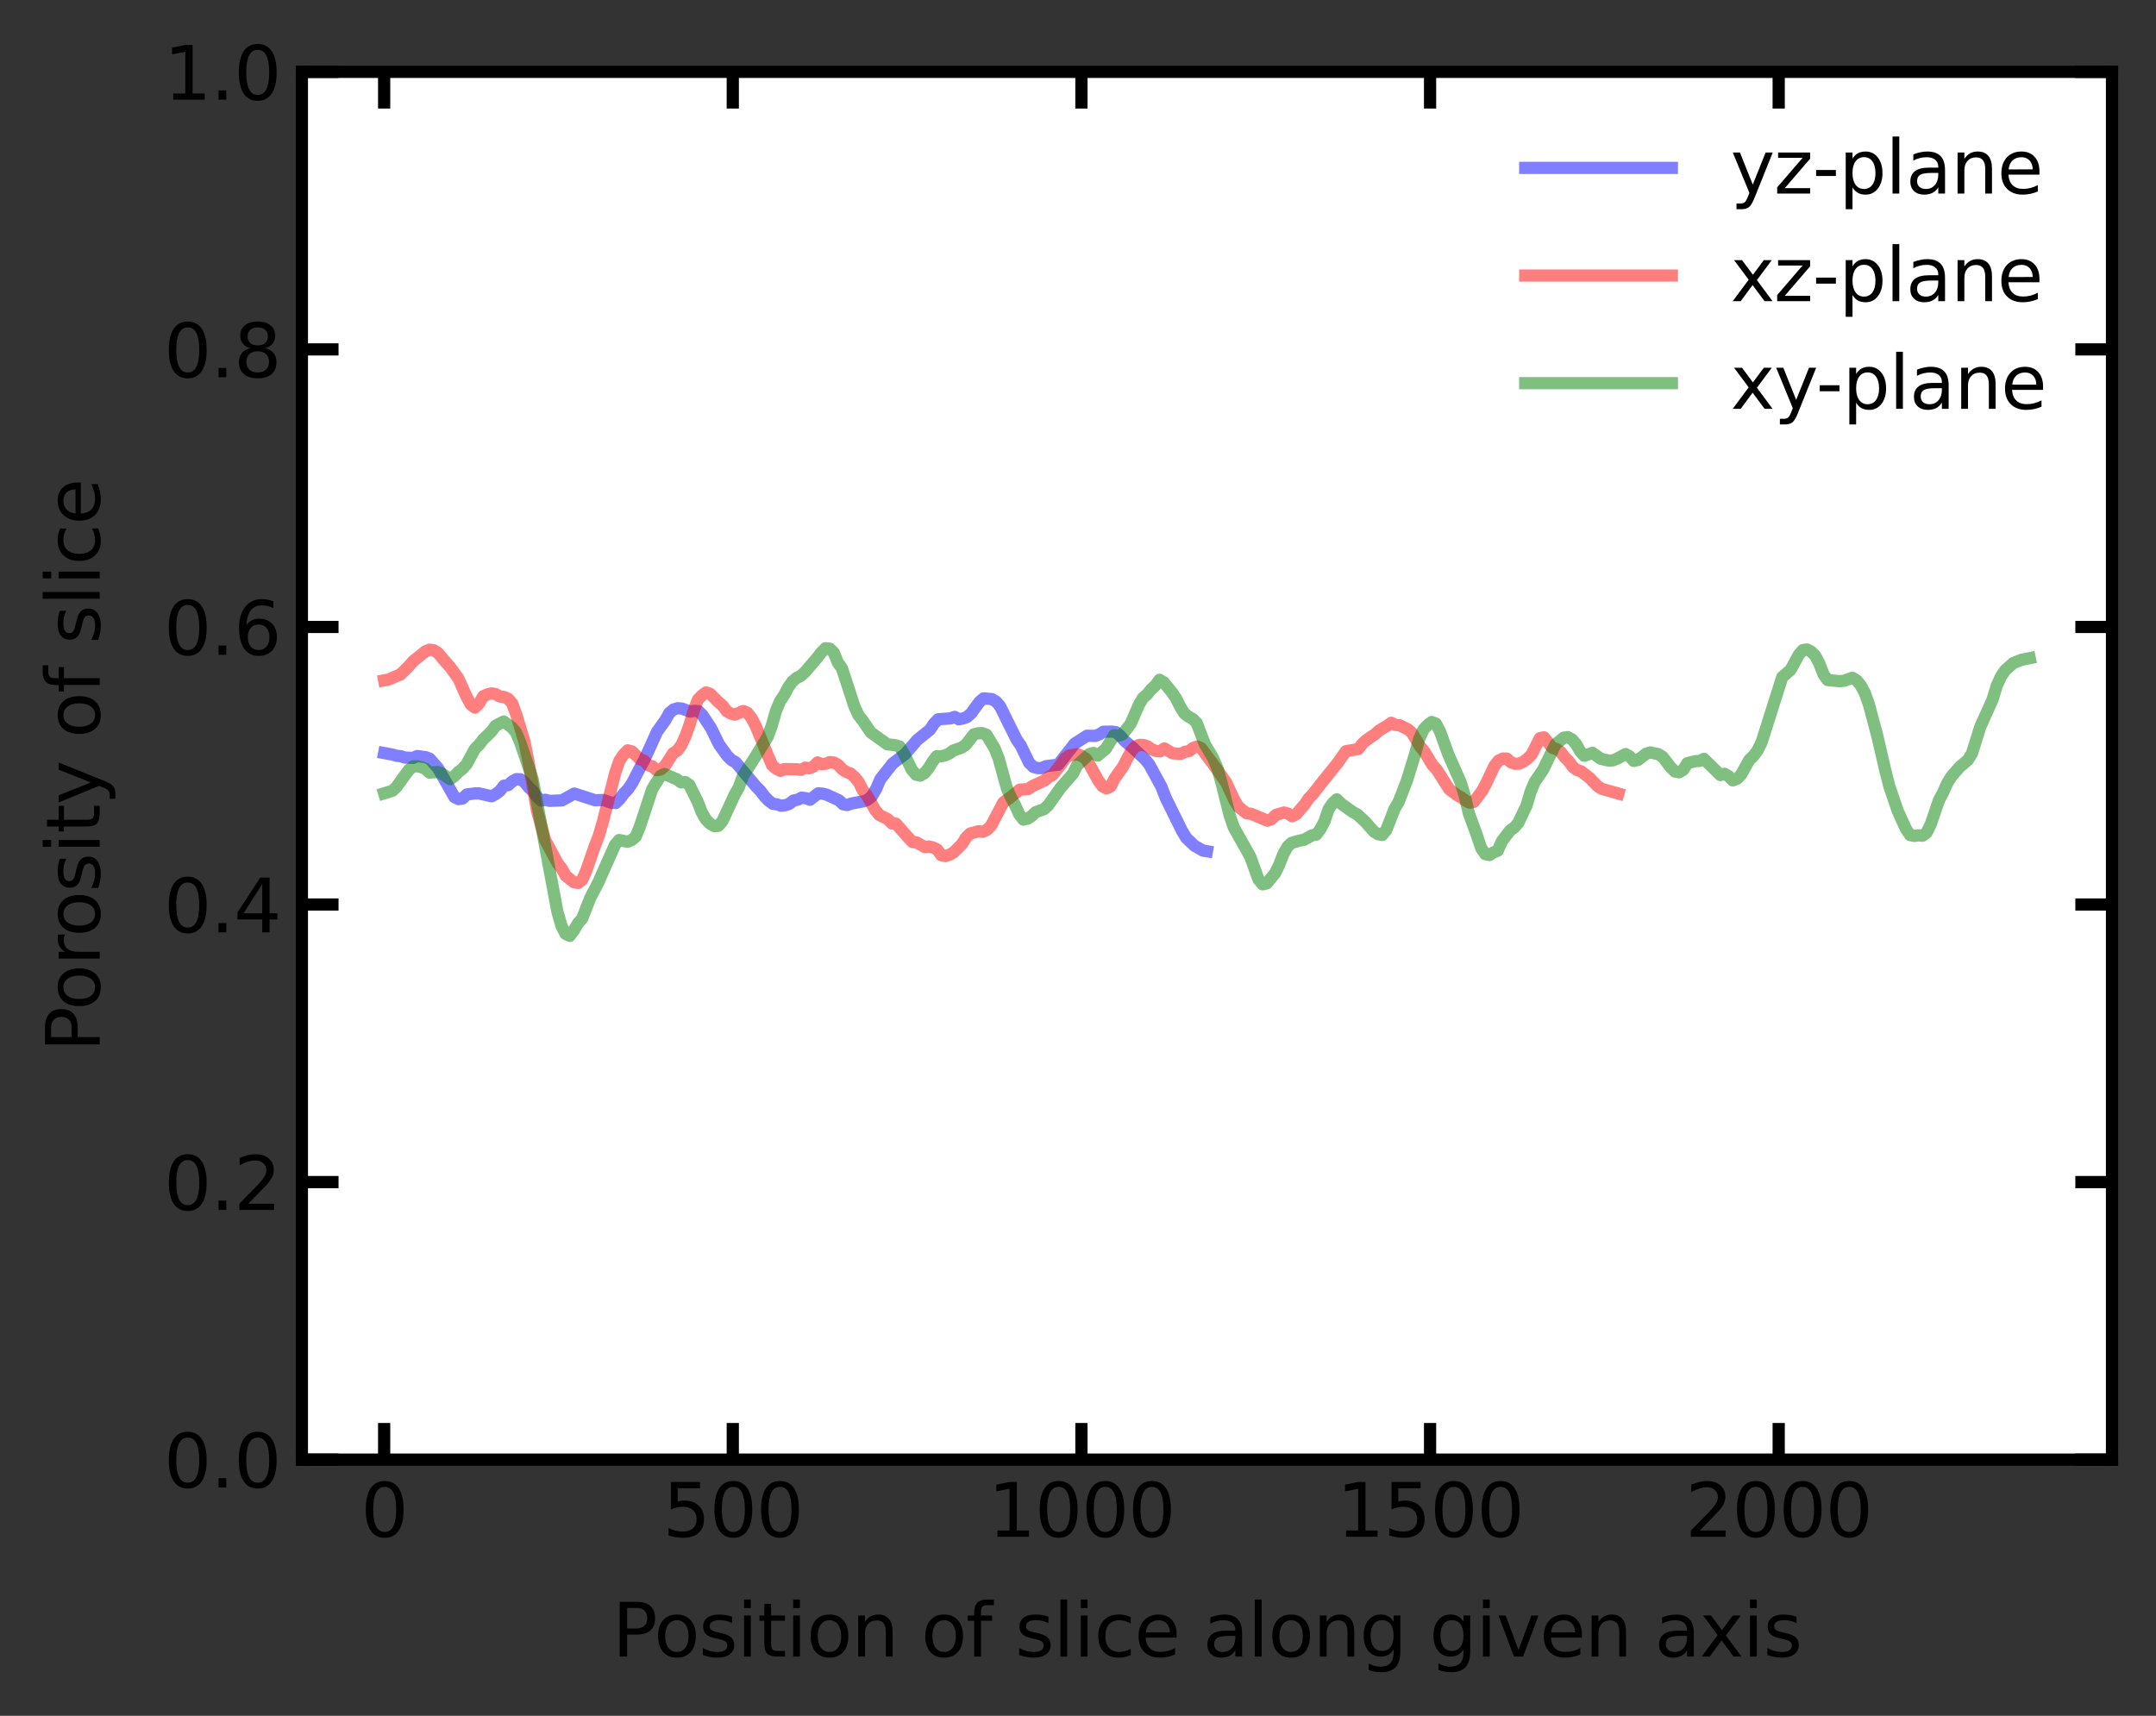 <?xml version="1.0" encoding="utf-8" standalone="no"?>
<!DOCTYPE svg PUBLIC "-//W3C//DTD SVG 1.1//EN"
  "http://www.w3.org/Graphics/SVG/1.1/DTD/svg11.dtd">
<svg xmlns:xlink="http://www.w3.org/1999/xlink" width="352.8pt" height="280.8pt" viewBox="0 0 352.8 280.8" xmlns="http://www.w3.org/2000/svg" version="1.1">
 <rect x="0" y="0" width="352.8" height="280.8" fill="#333333" stroke="none"/>
 <defs>
  <style type="text/css">*{stroke-linejoin: round; stroke-linecap: butt}</style>
 </defs>
 <g id="figure_1">
  <g id="patch_1">
   <path d="M 0 280.8 
L 352.8 280.8 
L 352.8 0 
L 0 0 
L 0 280.8 
z
" style="fill: none"/>
  </g>
  <g id="axes_1">
   <g id="patch_2">
    <path d="M 49.398 238.873 
L 345.6 238.873 
L 345.6 11.759 
L 49.398 11.759 
z
" style="fill: #ffffff"/>
   </g>
   <g id="matplotlib.axis_1">
    <g id="xtick_1">
     <g id="line2d_1">
      <defs>
       <path id="m4805cc77f3" d="M 0 0 
L 0 -6 
" style="stroke: #000000; stroke-width: 2"/>
      </defs>
      <g>
       <use xlink:href="#m4805cc77f3" x="62.861" y="238.873" style="fill: #ffffff; stroke: #000000; stroke-width: 2"/>
      </g>
     </g>
     <g id="line2d_2">
      <defs>
       <path id="m360cf440fc" d="M 0 0 
L 0 6 
" style="stroke: #000000; stroke-width: 2"/>
      </defs>
      <g>
       <use xlink:href="#m360cf440fc" x="62.861" y="11.759" style="fill: #ffffff; stroke: #000000; stroke-width: 2"/>
      </g>
     </g>
     <g id="text_1">
      <!-- 0 -->
      <g transform="translate(59.044 251.491)scale(0.12 -0.12)">
       <defs>
        <path id="DejaVuSans-30" d="M 2034 4250 
Q 1547 4250 1301 3770 
Q 1056 3291 1056 2328 
Q 1056 1369 1301 889 
Q 1547 409 2034 409 
Q 2525 409 2770 889 
Q 3016 1369 3016 2328 
Q 3016 3291 2770 3770 
Q 2525 4250 2034 4250 
z
M 2034 4750 
Q 2819 4750 3233 4129 
Q 3647 3509 3647 2328 
Q 3647 1150 3233 529 
Q 2819 -91 2034 -91 
Q 1250 -91 836 529 
Q 422 1150 422 2328 
Q 422 3509 836 4129 
Q 1250 4750 2034 4750 
z
" transform="scale(0.016)"/>
       </defs>
       <use xlink:href="#DejaVuSans-30"/>
      </g>
     </g>
    </g>
    <g id="xtick_2">
     <g id="line2d_3">
      <g>
       <use xlink:href="#m4805cc77f3" x="119.911" y="238.873" style="fill: #ffffff; stroke: #000000; stroke-width: 2"/>
      </g>
     </g>
     <g id="line2d_4">
      <g>
       <use xlink:href="#m360cf440fc" x="119.911" y="11.759" style="fill: #ffffff; stroke: #000000; stroke-width: 2"/>
      </g>
     </g>
     <g id="text_2">
      <!-- 500 -->
      <g transform="translate(108.459 251.491)scale(0.12 -0.12)">
       <defs>
        <path id="DejaVuSans-35" d="M 691 4666 
L 3169 4666 
L 3169 4134 
L 1269 4134 
L 1269 2991 
Q 1406 3038 1543 3061 
Q 1681 3084 1819 3084 
Q 2600 3084 3056 2656 
Q 3513 2228 3513 1497 
Q 3513 744 3044 326 
Q 2575 -91 1722 -91 
Q 1428 -91 1123 -41 
Q 819 9 494 109 
L 494 744 
Q 775 591 1075 516 
Q 1375 441 1709 441 
Q 2250 441 2565 725 
Q 2881 1009 2881 1497 
Q 2881 1984 2565 2268 
Q 2250 2553 1709 2553 
Q 1456 2553 1204 2497 
Q 953 2441 691 2322 
L 691 4666 
z
" transform="scale(0.016)"/>
       </defs>
       <use xlink:href="#DejaVuSans-35"/>
       <use xlink:href="#DejaVuSans-30" x="63.623"/>
       <use xlink:href="#DejaVuSans-30" x="127.246"/>
      </g>
     </g>
    </g>
    <g id="xtick_3">
     <g id="line2d_5">
      <g>
       <use xlink:href="#m4805cc77f3" x="176.961" y="238.873" style="fill: #ffffff; stroke: #000000; stroke-width: 2"/>
      </g>
     </g>
     <g id="line2d_6">
      <g>
       <use xlink:href="#m360cf440fc" x="176.961" y="11.759" style="fill: #ffffff; stroke: #000000; stroke-width: 2"/>
      </g>
     </g>
     <g id="text_3">
      <!-- 1000 -->
      <g transform="translate(161.691 251.491)scale(0.12 -0.12)">
       <defs>
        <path id="DejaVuSans-31" d="M 794 531 
L 1825 531 
L 1825 4091 
L 703 3866 
L 703 4441 
L 1819 4666 
L 2450 4666 
L 2450 531 
L 3481 531 
L 3481 0 
L 794 0 
L 794 531 
z
" transform="scale(0.016)"/>
       </defs>
       <use xlink:href="#DejaVuSans-31"/>
       <use xlink:href="#DejaVuSans-30" x="63.623"/>
       <use xlink:href="#DejaVuSans-30" x="127.246"/>
       <use xlink:href="#DejaVuSans-30" x="190.869"/>
      </g>
     </g>
    </g>
    <g id="xtick_4">
     <g id="line2d_7">
      <g>
       <use xlink:href="#m4805cc77f3" x="234.011" y="238.873" style="fill: #ffffff; stroke: #000000; stroke-width: 2"/>
      </g>
     </g>
     <g id="line2d_8">
      <g>
       <use xlink:href="#m360cf440fc" x="234.011" y="11.759" style="fill: #ffffff; stroke: #000000; stroke-width: 2"/>
      </g>
     </g>
     <g id="text_4">
      <!-- 1500 -->
      <g transform="translate(218.741 251.491)scale(0.12 -0.12)">
       <use xlink:href="#DejaVuSans-31"/>
       <use xlink:href="#DejaVuSans-35" x="63.623"/>
       <use xlink:href="#DejaVuSans-30" x="127.246"/>
       <use xlink:href="#DejaVuSans-30" x="190.869"/>
      </g>
     </g>
    </g>
    <g id="xtick_5">
     <g id="line2d_9">
      <g>
       <use xlink:href="#m4805cc77f3" x="291.06" y="238.873" style="fill: #ffffff; stroke: #000000; stroke-width: 2"/>
      </g>
     </g>
     <g id="line2d_10">
      <g>
       <use xlink:href="#m360cf440fc" x="291.06" y="11.759" style="fill: #ffffff; stroke: #000000; stroke-width: 2"/>
      </g>
     </g>
     <g id="text_5">
      <!-- 2000 -->
      <g transform="translate(275.79 251.491)scale(0.12 -0.12)">
       <defs>
        <path id="DejaVuSans-32" d="M 1228 531 
L 3431 531 
L 3431 0 
L 469 0 
L 469 531 
Q 828 903 1448 1529 
Q 2069 2156 2228 2338 
Q 2531 2678 2651 2914 
Q 2772 3150 2772 3378 
Q 2772 3750 2511 3984 
Q 2250 4219 1831 4219 
Q 1534 4219 1204 4116 
Q 875 4013 500 3803 
L 500 4441 
Q 881 4594 1212 4672 
Q 1544 4750 1819 4750 
Q 2544 4750 2975 4387 
Q 3406 4025 3406 3419 
Q 3406 3131 3298 2873 
Q 3191 2616 2906 2266 
Q 2828 2175 2409 1742 
Q 1991 1309 1228 531 
z
" transform="scale(0.016)"/>
       </defs>
       <use xlink:href="#DejaVuSans-32"/>
       <use xlink:href="#DejaVuSans-30" x="63.623"/>
       <use xlink:href="#DejaVuSans-30" x="127.246"/>
       <use xlink:href="#DejaVuSans-30" x="190.869"/>
      </g>
     </g>
    </g>
    <g id="text_6">
     <!-- Position of slice along given axis -->
     <g transform="translate(100.205 271.104)scale(0.12 -0.12)">
      <defs>
       <path id="DejaVuSans-50" d="M 1259 4147 
L 1259 2394 
L 2053 2394 
Q 2494 2394 2734 2622 
Q 2975 2850 2975 3272 
Q 2975 3691 2734 3919 
Q 2494 4147 2053 4147 
L 1259 4147 
z
M 628 4666 
L 2053 4666 
Q 2838 4666 3239 4311 
Q 3641 3956 3641 3272 
Q 3641 2581 3239 2228 
Q 2838 1875 2053 1875 
L 1259 1875 
L 1259 0 
L 628 0 
L 628 4666 
z
" transform="scale(0.016)"/>
       <path id="DejaVuSans-6f" d="M 1959 3097 
Q 1497 3097 1228 2736 
Q 959 2375 959 1747 
Q 959 1119 1226 758 
Q 1494 397 1959 397 
Q 2419 397 2687 759 
Q 2956 1122 2956 1747 
Q 2956 2369 2687 2733 
Q 2419 3097 1959 3097 
z
M 1959 3584 
Q 2709 3584 3137 3096 
Q 3566 2609 3566 1747 
Q 3566 888 3137 398 
Q 2709 -91 1959 -91 
Q 1206 -91 779 398 
Q 353 888 353 1747 
Q 353 2609 779 3096 
Q 1206 3584 1959 3584 
z
" transform="scale(0.016)"/>
       <path id="DejaVuSans-73" d="M 2834 3397 
L 2834 2853 
Q 2591 2978 2328 3040 
Q 2066 3103 1784 3103 
Q 1356 3103 1142 2972 
Q 928 2841 928 2578 
Q 928 2378 1081 2264 
Q 1234 2150 1697 2047 
L 1894 2003 
Q 2506 1872 2764 1633 
Q 3022 1394 3022 966 
Q 3022 478 2636 193 
Q 2250 -91 1575 -91 
Q 1294 -91 989 -36 
Q 684 19 347 128 
L 347 722 
Q 666 556 975 473 
Q 1284 391 1588 391 
Q 1994 391 2212 530 
Q 2431 669 2431 922 
Q 2431 1156 2273 1281 
Q 2116 1406 1581 1522 
L 1381 1569 
Q 847 1681 609 1914 
Q 372 2147 372 2553 
Q 372 3047 722 3315 
Q 1072 3584 1716 3584 
Q 2034 3584 2315 3537 
Q 2597 3491 2834 3397 
z
" transform="scale(0.016)"/>
       <path id="DejaVuSans-69" d="M 603 3500 
L 1178 3500 
L 1178 0 
L 603 0 
L 603 3500 
z
M 603 4863 
L 1178 4863 
L 1178 4134 
L 603 4134 
L 603 4863 
z
" transform="scale(0.016)"/>
       <path id="DejaVuSans-74" d="M 1172 4494 
L 1172 3500 
L 2356 3500 
L 2356 3053 
L 1172 3053 
L 1172 1153 
Q 1172 725 1289 603 
Q 1406 481 1766 481 
L 2356 481 
L 2356 0 
L 1766 0 
Q 1100 0 847 248 
Q 594 497 594 1153 
L 594 3053 
L 172 3053 
L 172 3500 
L 594 3500 
L 594 4494 
L 1172 4494 
z
" transform="scale(0.016)"/>
       <path id="DejaVuSans-6e" d="M 3513 2113 
L 3513 0 
L 2938 0 
L 2938 2094 
Q 2938 2591 2744 2837 
Q 2550 3084 2163 3084 
Q 1697 3084 1428 2787 
Q 1159 2491 1159 1978 
L 1159 0 
L 581 0 
L 581 3500 
L 1159 3500 
L 1159 2956 
Q 1366 3272 1645 3428 
Q 1925 3584 2291 3584 
Q 2894 3584 3203 3211 
Q 3513 2838 3513 2113 
z
" transform="scale(0.016)"/>
       <path id="DejaVuSans-20" transform="scale(0.016)"/>
       <path id="DejaVuSans-66" d="M 2375 4863 
L 2375 4384 
L 1825 4384 
Q 1516 4384 1395 4259 
Q 1275 4134 1275 3809 
L 1275 3500 
L 2222 3500 
L 2222 3053 
L 1275 3053 
L 1275 0 
L 697 0 
L 697 3053 
L 147 3053 
L 147 3500 
L 697 3500 
L 697 3744 
Q 697 4328 969 4595 
Q 1241 4863 1831 4863 
L 2375 4863 
z
" transform="scale(0.016)"/>
       <path id="DejaVuSans-6c" d="M 603 4863 
L 1178 4863 
L 1178 0 
L 603 0 
L 603 4863 
z
" transform="scale(0.016)"/>
       <path id="DejaVuSans-63" d="M 3122 3366 
L 3122 2828 
Q 2878 2963 2633 3030 
Q 2388 3097 2138 3097 
Q 1578 3097 1268 2742 
Q 959 2388 959 1747 
Q 959 1106 1268 751 
Q 1578 397 2138 397 
Q 2388 397 2633 464 
Q 2878 531 3122 666 
L 3122 134 
Q 2881 22 2623 -34 
Q 2366 -91 2075 -91 
Q 1284 -91 818 406 
Q 353 903 353 1747 
Q 353 2603 823 3093 
Q 1294 3584 2113 3584 
Q 2378 3584 2631 3529 
Q 2884 3475 3122 3366 
z
" transform="scale(0.016)"/>
       <path id="DejaVuSans-65" d="M 3597 1894 
L 3597 1613 
L 953 1613 
Q 991 1019 1311 708 
Q 1631 397 2203 397 
Q 2534 397 2845 478 
Q 3156 559 3463 722 
L 3463 178 
Q 3153 47 2828 -22 
Q 2503 -91 2169 -91 
Q 1331 -91 842 396 
Q 353 884 353 1716 
Q 353 2575 817 3079 
Q 1281 3584 2069 3584 
Q 2775 3584 3186 3129 
Q 3597 2675 3597 1894 
z
M 3022 2063 
Q 3016 2534 2758 2815 
Q 2500 3097 2075 3097 
Q 1594 3097 1305 2825 
Q 1016 2553 972 2059 
L 3022 2063 
z
" transform="scale(0.016)"/>
       <path id="DejaVuSans-61" d="M 2194 1759 
Q 1497 1759 1228 1600 
Q 959 1441 959 1056 
Q 959 750 1161 570 
Q 1363 391 1709 391 
Q 2188 391 2477 730 
Q 2766 1069 2766 1631 
L 2766 1759 
L 2194 1759 
z
M 3341 1997 
L 3341 0 
L 2766 0 
L 2766 531 
Q 2569 213 2275 61 
Q 1981 -91 1556 -91 
Q 1019 -91 701 211 
Q 384 513 384 1019 
Q 384 1609 779 1909 
Q 1175 2209 1959 2209 
L 2766 2209 
L 2766 2266 
Q 2766 2663 2505 2880 
Q 2244 3097 1772 3097 
Q 1472 3097 1187 3025 
Q 903 2953 641 2809 
L 641 3341 
Q 956 3463 1253 3523 
Q 1550 3584 1831 3584 
Q 2591 3584 2966 3190 
Q 3341 2797 3341 1997 
z
" transform="scale(0.016)"/>
       <path id="DejaVuSans-67" d="M 2906 1791 
Q 2906 2416 2648 2759 
Q 2391 3103 1925 3103 
Q 1463 3103 1205 2759 
Q 947 2416 947 1791 
Q 947 1169 1205 825 
Q 1463 481 1925 481 
Q 2391 481 2648 825 
Q 2906 1169 2906 1791 
z
M 3481 434 
Q 3481 -459 3084 -895 
Q 2688 -1331 1869 -1331 
Q 1566 -1331 1297 -1286 
Q 1028 -1241 775 -1147 
L 775 -588 
Q 1028 -725 1275 -790 
Q 1522 -856 1778 -856 
Q 2344 -856 2625 -561 
Q 2906 -266 2906 331 
L 2906 616 
Q 2728 306 2450 153 
Q 2172 0 1784 0 
Q 1141 0 747 490 
Q 353 981 353 1791 
Q 353 2603 747 3093 
Q 1141 3584 1784 3584 
Q 2172 3584 2450 3431 
Q 2728 3278 2906 2969 
L 2906 3500 
L 3481 3500 
L 3481 434 
z
" transform="scale(0.016)"/>
       <path id="DejaVuSans-76" d="M 191 3500 
L 800 3500 
L 1894 563 
L 2988 3500 
L 3597 3500 
L 2284 0 
L 1503 0 
L 191 3500 
z
" transform="scale(0.016)"/>
       <path id="DejaVuSans-78" d="M 3513 3500 
L 2247 1797 
L 3578 0 
L 2900 0 
L 1881 1375 
L 863 0 
L 184 0 
L 1544 1831 
L 300 3500 
L 978 3500 
L 1906 2253 
L 2834 3500 
L 3513 3500 
z
" transform="scale(0.016)"/>
      </defs>
      <use xlink:href="#DejaVuSans-50"/>
      <use xlink:href="#DejaVuSans-6f" x="56.678"/>
      <use xlink:href="#DejaVuSans-73" x="117.859"/>
      <use xlink:href="#DejaVuSans-69" x="169.959"/>
      <use xlink:href="#DejaVuSans-74" x="197.742"/>
      <use xlink:href="#DejaVuSans-69" x="236.951"/>
      <use xlink:href="#DejaVuSans-6f" x="264.734"/>
      <use xlink:href="#DejaVuSans-6e" x="325.916"/>
      <use xlink:href="#DejaVuSans-20" x="389.295"/>
      <use xlink:href="#DejaVuSans-6f" x="421.082"/>
      <use xlink:href="#DejaVuSans-66" x="482.264"/>
      <use xlink:href="#DejaVuSans-20" x="517.469"/>
      <use xlink:href="#DejaVuSans-73" x="549.256"/>
      <use xlink:href="#DejaVuSans-6c" x="601.355"/>
      <use xlink:href="#DejaVuSans-69" x="629.139"/>
      <use xlink:href="#DejaVuSans-63" x="656.922"/>
      <use xlink:href="#DejaVuSans-65" x="711.902"/>
      <use xlink:href="#DejaVuSans-20" x="773.426"/>
      <use xlink:href="#DejaVuSans-61" x="805.213"/>
      <use xlink:href="#DejaVuSans-6c" x="866.492"/>
      <use xlink:href="#DejaVuSans-6f" x="894.275"/>
      <use xlink:href="#DejaVuSans-6e" x="955.457"/>
      <use xlink:href="#DejaVuSans-67" x="1018.836"/>
      <use xlink:href="#DejaVuSans-20" x="1082.312"/>
      <use xlink:href="#DejaVuSans-67" x="1114.1"/>
      <use xlink:href="#DejaVuSans-69" x="1177.576"/>
      <use xlink:href="#DejaVuSans-76" x="1205.359"/>
      <use xlink:href="#DejaVuSans-65" x="1264.539"/>
      <use xlink:href="#DejaVuSans-6e" x="1326.062"/>
      <use xlink:href="#DejaVuSans-20" x="1389.441"/>
      <use xlink:href="#DejaVuSans-61" x="1421.229"/>
      <use xlink:href="#DejaVuSans-78" x="1482.508"/>
      <use xlink:href="#DejaVuSans-69" x="1541.688"/>
      <use xlink:href="#DejaVuSans-73" x="1569.471"/>
     </g>
    </g>
   </g>
   <g id="matplotlib.axis_2">
    <g id="ytick_1">
     <g id="line2d_11">
      <defs>
       <path id="m29007e49b5" d="M 0 0 
L 6 0 
" style="stroke: #000000; stroke-width: 2"/>
      </defs>
      <g>
       <use xlink:href="#m29007e49b5" x="49.398" y="238.873" style="fill: #ffffff; stroke: #000000; stroke-width: 2"/>
      </g>
     </g>
     <g id="line2d_12">
      <defs>
       <path id="mb6c10796f7" d="M 0 0 
L -6 0 
" style="stroke: #000000; stroke-width: 2"/>
      </defs>
      <g>
       <use xlink:href="#mb6c10796f7" x="345.6" y="238.873" style="fill: #ffffff; stroke: #000000; stroke-width: 2"/>
      </g>
     </g>
     <g id="text_7">
      <!-- 0.0 -->
      <g transform="translate(26.814 243.432)scale(0.12 -0.12)">
       <defs>
        <path id="DejaVuSans-2e" d="M 684 794 
L 1344 794 
L 1344 0 
L 684 0 
L 684 794 
z
" transform="scale(0.016)"/>
       </defs>
       <use xlink:href="#DejaVuSans-30"/>
       <use xlink:href="#DejaVuSans-2e" x="63.623"/>
       <use xlink:href="#DejaVuSans-30" x="95.41"/>
      </g>
     </g>
    </g>
    <g id="ytick_2">
     <g id="line2d_13">
      <g>
       <use xlink:href="#m29007e49b5" x="49.398" y="193.45" style="fill: #ffffff; stroke: #000000; stroke-width: 2"/>
      </g>
     </g>
     <g id="line2d_14">
      <g>
       <use xlink:href="#mb6c10796f7" x="345.6" y="193.45" style="fill: #ffffff; stroke: #000000; stroke-width: 2"/>
      </g>
     </g>
     <g id="text_8">
      <!-- 0.2 -->
      <g transform="translate(26.814 198.009)scale(0.12 -0.12)">
       <use xlink:href="#DejaVuSans-30"/>
       <use xlink:href="#DejaVuSans-2e" x="63.623"/>
       <use xlink:href="#DejaVuSans-32" x="95.41"/>
      </g>
     </g>
    </g>
    <g id="ytick_3">
     <g id="line2d_15">
      <g>
       <use xlink:href="#m29007e49b5" x="49.398" y="148.027" style="fill: #ffffff; stroke: #000000; stroke-width: 2"/>
      </g>
     </g>
     <g id="line2d_16">
      <g>
       <use xlink:href="#mb6c10796f7" x="345.6" y="148.027" style="fill: #ffffff; stroke: #000000; stroke-width: 2"/>
      </g>
     </g>
     <g id="text_9">
      <!-- 0.4 -->
      <g transform="translate(26.814 152.586)scale(0.12 -0.12)">
       <defs>
        <path id="DejaVuSans-34" d="M 2419 4116 
L 825 1625 
L 2419 1625 
L 2419 4116 
z
M 2253 4666 
L 3047 4666 
L 3047 1625 
L 3713 1625 
L 3713 1100 
L 3047 1100 
L 3047 0 
L 2419 0 
L 2419 1100 
L 313 1100 
L 313 1709 
L 2253 4666 
z
" transform="scale(0.016)"/>
       </defs>
       <use xlink:href="#DejaVuSans-30"/>
       <use xlink:href="#DejaVuSans-2e" x="63.623"/>
       <use xlink:href="#DejaVuSans-34" x="95.41"/>
      </g>
     </g>
    </g>
    <g id="ytick_4">
     <g id="line2d_17">
      <g>
       <use xlink:href="#m29007e49b5" x="49.398" y="102.604" style="fill: #ffffff; stroke: #000000; stroke-width: 2"/>
      </g>
     </g>
     <g id="line2d_18">
      <g>
       <use xlink:href="#mb6c10796f7" x="345.6" y="102.604" style="fill: #ffffff; stroke: #000000; stroke-width: 2"/>
      </g>
     </g>
     <g id="text_10">
      <!-- 0.6 -->
      <g transform="translate(26.814 107.163)scale(0.12 -0.12)">
       <defs>
        <path id="DejaVuSans-36" d="M 2113 2584 
Q 1688 2584 1439 2293 
Q 1191 2003 1191 1497 
Q 1191 994 1439 701 
Q 1688 409 2113 409 
Q 2538 409 2786 701 
Q 3034 994 3034 1497 
Q 3034 2003 2786 2293 
Q 2538 2584 2113 2584 
z
M 3366 4563 
L 3366 3988 
Q 3128 4100 2886 4159 
Q 2644 4219 2406 4219 
Q 1781 4219 1451 3797 
Q 1122 3375 1075 2522 
Q 1259 2794 1537 2939 
Q 1816 3084 2150 3084 
Q 2853 3084 3261 2657 
Q 3669 2231 3669 1497 
Q 3669 778 3244 343 
Q 2819 -91 2113 -91 
Q 1303 -91 875 529 
Q 447 1150 447 2328 
Q 447 3434 972 4092 
Q 1497 4750 2381 4750 
Q 2619 4750 2861 4703 
Q 3103 4656 3366 4563 
z
" transform="scale(0.016)"/>
       </defs>
       <use xlink:href="#DejaVuSans-30"/>
       <use xlink:href="#DejaVuSans-2e" x="63.623"/>
       <use xlink:href="#DejaVuSans-36" x="95.41"/>
      </g>
     </g>
    </g>
    <g id="ytick_5">
     <g id="line2d_19">
      <g>
       <use xlink:href="#m29007e49b5" x="49.398" y="57.182" style="fill: #ffffff; stroke: #000000; stroke-width: 2"/>
      </g>
     </g>
     <g id="line2d_20">
      <g>
       <use xlink:href="#mb6c10796f7" x="345.6" y="57.182" style="fill: #ffffff; stroke: #000000; stroke-width: 2"/>
      </g>
     </g>
     <g id="text_11">
      <!-- 0.8 -->
      <g transform="translate(26.814 61.741)scale(0.12 -0.12)">
       <defs>
        <path id="DejaVuSans-38" d="M 2034 2216 
Q 1584 2216 1326 1975 
Q 1069 1734 1069 1313 
Q 1069 891 1326 650 
Q 1584 409 2034 409 
Q 2484 409 2743 651 
Q 3003 894 3003 1313 
Q 3003 1734 2745 1975 
Q 2488 2216 2034 2216 
z
M 1403 2484 
Q 997 2584 770 2862 
Q 544 3141 544 3541 
Q 544 4100 942 4425 
Q 1341 4750 2034 4750 
Q 2731 4750 3128 4425 
Q 3525 4100 3525 3541 
Q 3525 3141 3298 2862 
Q 3072 2584 2669 2484 
Q 3125 2378 3379 2068 
Q 3634 1759 3634 1313 
Q 3634 634 3220 271 
Q 2806 -91 2034 -91 
Q 1263 -91 848 271 
Q 434 634 434 1313 
Q 434 1759 690 2068 
Q 947 2378 1403 2484 
z
M 1172 3481 
Q 1172 3119 1398 2916 
Q 1625 2713 2034 2713 
Q 2441 2713 2670 2916 
Q 2900 3119 2900 3481 
Q 2900 3844 2670 4047 
Q 2441 4250 2034 4250 
Q 1625 4250 1398 4047 
Q 1172 3844 1172 3481 
z
" transform="scale(0.016)"/>
       </defs>
       <use xlink:href="#DejaVuSans-30"/>
       <use xlink:href="#DejaVuSans-2e" x="63.623"/>
       <use xlink:href="#DejaVuSans-38" x="95.41"/>
      </g>
     </g>
    </g>
    <g id="ytick_6">
     <g id="line2d_21">
      <g>
       <use xlink:href="#m29007e49b5" x="49.398" y="11.759" style="fill: #ffffff; stroke: #000000; stroke-width: 2"/>
      </g>
     </g>
     <g id="line2d_22">
      <g>
       <use xlink:href="#mb6c10796f7" x="345.6" y="11.759" style="fill: #ffffff; stroke: #000000; stroke-width: 2"/>
      </g>
     </g>
     <g id="text_12">
      <!-- 1.0 -->
      <g transform="translate(26.814 16.318)scale(0.12 -0.12)">
       <use xlink:href="#DejaVuSans-31"/>
       <use xlink:href="#DejaVuSans-2e" x="63.623"/>
       <use xlink:href="#DejaVuSans-30" x="95.41"/>
      </g>
     </g>
    </g>
    <g id="text_13">
     <!-- Porosity of slice -->
     <g transform="translate(16.318 172.134)rotate(-90)scale(0.12 -0.12)">
      <defs>
       <path id="DejaVuSans-72" d="M 2631 2963 
Q 2534 3019 2420 3045 
Q 2306 3072 2169 3072 
Q 1681 3072 1420 2755 
Q 1159 2438 1159 1844 
L 1159 0 
L 581 0 
L 581 3500 
L 1159 3500 
L 1159 2956 
Q 1341 3275 1631 3429 
Q 1922 3584 2338 3584 
Q 2397 3584 2469 3576 
Q 2541 3569 2628 3553 
L 2631 2963 
z
" transform="scale(0.016)"/>
       <path id="DejaVuSans-79" d="M 2059 -325 
Q 1816 -950 1584 -1140 
Q 1353 -1331 966 -1331 
L 506 -1331 
L 506 -850 
L 844 -850 
Q 1081 -850 1212 -737 
Q 1344 -625 1503 -206 
L 1606 56 
L 191 3500 
L 800 3500 
L 1894 763 
L 2988 3500 
L 3597 3500 
L 2059 -325 
z
" transform="scale(0.016)"/>
      </defs>
      <use xlink:href="#DejaVuSans-50"/>
      <use xlink:href="#DejaVuSans-6f" x="56.678"/>
      <use xlink:href="#DejaVuSans-72" x="117.859"/>
      <use xlink:href="#DejaVuSans-6f" x="156.723"/>
      <use xlink:href="#DejaVuSans-73" x="217.904"/>
      <use xlink:href="#DejaVuSans-69" x="270.004"/>
      <use xlink:href="#DejaVuSans-74" x="297.787"/>
      <use xlink:href="#DejaVuSans-79" x="336.996"/>
      <use xlink:href="#DejaVuSans-20" x="396.176"/>
      <use xlink:href="#DejaVuSans-6f" x="427.963"/>
      <use xlink:href="#DejaVuSans-66" x="489.145"/>
      <use xlink:href="#DejaVuSans-20" x="524.35"/>
      <use xlink:href="#DejaVuSans-73" x="556.137"/>
      <use xlink:href="#DejaVuSans-6c" x="608.236"/>
      <use xlink:href="#DejaVuSans-69" x="636.02"/>
      <use xlink:href="#DejaVuSans-63" x="663.803"/>
      <use xlink:href="#DejaVuSans-65" x="718.783"/>
     </g>
    </g>
   </g>
   <g id="line2d_23">
    <path d="M 62.861 123.24 
L 64.214 123.488 
L 64.891 123.688 
L 65.568 123.756 
L 66.244 123.972 
L 67.597 124.036 
L 68.274 123.722 
L 69.627 123.906 
L 70.304 124.156 
L 71.657 125.687 
L 74.363 130.45 
L 75.04 130.774 
L 75.716 130.672 
L 76.393 130.015 
L 77.746 129.843 
L 78.422 129.847 
L 80.452 130.318 
L 81.129 129.945 
L 81.805 129.432 
L 82.482 128.575 
L 83.158 128.488 
L 83.835 127.88 
L 84.512 127.504 
L 85.188 127.536 
L 85.865 128.045 
L 86.541 128.874 
L 87.218 129.5 
L 87.894 130.432 
L 88.571 131.013 
L 89.247 130.886 
L 89.924 131.064 
L 91.954 130.984 
L 93.983 129.868 
L 97.366 130.961 
L 98.719 130.92 
L 100.073 131.383 
L 100.749 131.418 
L 101.426 130.753 
L 102.102 129.841 
L 102.779 129.145 
L 103.455 128.132 
L 104.809 125.496 
L 105.485 124.243 
L 107.515 119.75 
L 108.868 117.868 
L 109.545 116.668 
L 110.221 116.104 
L 110.898 115.904 
L 111.574 115.957 
L 112.927 116.456 
L 113.604 116.332 
L 114.281 116.373 
L 114.957 117.037 
L 116.31 119.091 
L 117.663 121.83 
L 119.017 123.707 
L 119.693 124.385 
L 120.37 124.74 
L 123.753 128.755 
L 124.429 129.428 
L 125.106 130.333 
L 125.782 131.037 
L 126.459 131.541 
L 127.135 131.637 
L 127.812 131.862 
L 128.489 131.779 
L 129.165 131.546 
L 129.842 131.014 
L 130.518 130.876 
L 131.195 130.536 
L 131.871 130.628 
L 132.548 130.878 
L 133.901 129.832 
L 134.578 129.881 
L 135.254 130.044 
L 137.284 130.973 
L 137.961 131.622 
L 138.637 131.754 
L 139.314 131.499 
L 141.343 131.126 
L 142.02 130.854 
L 142.697 130.274 
L 143.373 129.112 
L 144.05 127.524 
L 146.079 124.943 
L 148.109 123.404 
L 150.139 121.05 
L 152.169 119.428 
L 152.845 118.415 
L 153.522 117.713 
L 155.551 117.566 
L 156.228 117.321 
L 156.905 117.713 
L 157.581 117.584 
L 158.258 117.329 
L 158.934 116.723 
L 160.287 114.852 
L 160.964 114.289 
L 162.317 114.409 
L 162.994 114.817 
L 163.67 115.609 
L 165.023 118.37 
L 166.377 121.073 
L 167.053 122.049 
L 168.406 124.835 
L 169.083 125.503 
L 169.759 125.702 
L 170.436 125.709 
L 171.113 125.397 
L 172.466 125.223 
L 173.142 125.162 
L 175.848 121.703 
L 177.878 120.408 
L 179.231 120.437 
L 179.908 120.162 
L 180.584 119.746 
L 181.938 119.727 
L 182.614 119.831 
L 183.291 120.406 
L 183.967 121.19 
L 185.32 122.331 
L 187.35 124.243 
L 188.027 125.056 
L 190.056 128.768 
L 190.733 130.53 
L 193.439 136.019 
L 194.116 137.126 
L 195.469 138.415 
L 196.822 139.191 
L 197.499 139.306 
L 197.499 139.306 
" clip-path="url(#pf62b6b59c1)" style="fill: none; stroke: #0000ff; stroke-opacity: 0.5; stroke-width: 2; stroke-linecap: square"/>
   </g>
   <g id="line2d_24">
    <path d="M 62.861 111.343 
L 63.537 111.218 
L 64.888 110.639 
L 65.563 110.358 
L 66.914 109.009 
L 67.589 108.22 
L 69.616 106.596 
L 70.291 106.318 
L 70.967 106.403 
L 71.642 106.837 
L 72.993 108.433 
L 73.668 109.177 
L 75.019 111.062 
L 76.37 114.074 
L 77.045 115.294 
L 77.721 115.805 
L 78.396 115.121 
L 79.072 113.946 
L 79.747 113.639 
L 80.423 113.483 
L 81.098 113.585 
L 81.774 113.986 
L 82.449 114.051 
L 83.124 114.329 
L 83.8 115.096 
L 84.475 116.913 
L 85.826 121.404 
L 86.502 124.759 
L 87.852 132.592 
L 89.203 137.466 
L 90.554 139.982 
L 91.23 141.239 
L 91.905 142.134 
L 92.581 143.326 
L 93.931 144.402 
L 94.607 144.493 
L 95.282 143.965 
L 95.958 142.42 
L 97.309 138.52 
L 97.984 136.774 
L 98.66 134.454 
L 100.686 126.446 
L 101.361 124.475 
L 102.037 123.488 
L 102.712 122.792 
L 103.388 122.974 
L 104.738 124.248 
L 105.414 124.498 
L 106.089 125.245 
L 106.765 125.412 
L 107.44 126.051 
L 108.116 125.923 
L 108.791 125.367 
L 110.142 123.269 
L 110.817 122.852 
L 111.493 121.935 
L 112.168 120.464 
L 112.844 118.59 
L 113.519 116.28 
L 114.195 114.508 
L 114.87 113.807 
L 115.545 113.324 
L 116.221 113.56 
L 117.572 114.908 
L 118.247 115.482 
L 118.923 116.393 
L 119.598 116.779 
L 120.274 116.947 
L 121.624 116.362 
L 122.3 116.651 
L 122.975 117.514 
L 123.651 118.778 
L 125.677 123.709 
L 126.353 125.259 
L 127.028 125.818 
L 127.703 126.153 
L 128.379 125.855 
L 130.405 125.895 
L 131.081 125.989 
L 131.756 125.628 
L 132.431 125.733 
L 133.107 125.452 
L 133.782 124.768 
L 134.458 125.052 
L 135.133 124.992 
L 135.809 124.714 
L 136.484 124.799 
L 137.16 125.185 
L 137.835 125.909 
L 138.51 126.352 
L 139.186 126.59 
L 139.861 127.189 
L 140.537 128.021 
L 141.212 129.375 
L 141.888 130.219 
L 143.238 132.592 
L 143.914 133.395 
L 145.265 134.051 
L 145.94 134.752 
L 146.616 134.795 
L 148.642 137.097 
L 149.317 137.793 
L 149.993 137.872 
L 151.344 138.627 
L 152.019 138.542 
L 152.695 138.696 
L 153.37 139.036 
L 154.046 139.973 
L 154.721 140.095 
L 155.396 139.874 
L 156.072 139.476 
L 157.423 138.122 
L 158.098 137.041 
L 158.774 136.399 
L 160.124 136.038 
L 160.8 136.132 
L 161.475 135.823 
L 162.151 135.178 
L 164.177 131.334 
L 165.528 130.332 
L 166.879 129.225 
L 168.23 129.148 
L 168.905 128.666 
L 170.931 127.729 
L 171.607 127.164 
L 172.282 126.792 
L 173.633 125.077 
L 174.309 124.109 
L 174.984 123.635 
L 176.335 123.422 
L 177.01 123.732 
L 177.686 124.175 
L 178.361 125.256 
L 179.712 127.715 
L 180.388 128.663 
L 181.063 129.023 
L 181.739 128.705 
L 182.414 127.36 
L 183.765 125.463 
L 185.116 122.883 
L 185.791 122.153 
L 186.467 121.901 
L 187.142 121.926 
L 187.817 122.165 
L 188.493 122.644 
L 189.168 122.906 
L 189.844 122.962 
L 190.519 122.474 
L 191.87 123.28 
L 193.221 123.368 
L 193.896 123.03 
L 194.572 122.925 
L 195.247 122.403 
L 195.923 122.156 
L 196.598 122.483 
L 199.3 126.133 
L 200.651 128.07 
L 202.002 130.974 
L 202.677 132.075 
L 204.028 133.111 
L 204.703 133.171 
L 207.405 134.307 
L 208.081 134.045 
L 208.756 133.375 
L 210.107 132.967 
L 210.782 133.151 
L 211.458 133.58 
L 212.133 133.234 
L 213.484 131.652 
L 214.16 130.644 
L 214.835 129.969 
L 216.186 128.214 
L 217.537 126.534 
L 218.888 124.853 
L 220.239 122.937 
L 222.265 122.582 
L 222.94 121.713 
L 223.616 121.103 
L 224.967 120.18 
L 225.642 119.573 
L 226.993 118.769 
L 227.668 118.284 
L 228.344 118.644 
L 229.019 118.693 
L 230.37 119.351 
L 231.046 119.922 
L 232.396 122.193 
L 233.072 122.991 
L 234.423 125.228 
L 235.098 125.938 
L 237.125 129.134 
L 238.475 130.153 
L 239.151 130.528 
L 239.826 131.036 
L 240.502 131.368 
L 241.177 131.221 
L 242.528 129.452 
L 243.203 128.177 
L 244.554 125.304 
L 245.23 124.473 
L 245.905 124.143 
L 246.581 124.143 
L 247.256 124.768 
L 247.932 125.001 
L 248.607 124.972 
L 249.282 124.654 
L 249.958 124.152 
L 250.633 123.479 
L 251.984 120.805 
L 252.66 120.671 
L 254.01 122.378 
L 254.686 122.568 
L 255.361 123.042 
L 256.037 123.922 
L 256.712 124.6 
L 257.388 125.517 
L 258.063 126.023 
L 258.739 126.241 
L 260.089 127.289 
L 261.44 128.666 
L 262.116 129.103 
L 264.817 129.864 
L 264.817 129.864 
" clip-path="url(#pf62b6b59c1)" style="fill: none; stroke: #ff0000; stroke-opacity: 0.5; stroke-width: 2; stroke-linecap: square"/>
   </g>
   <g id="line2d_25">
    <path d="M 62.861 129.832 
L 64.211 129.415 
L 64.886 128.783 
L 66.236 126.898 
L 66.91 126.008 
L 67.585 125.426 
L 68.26 125.403 
L 68.935 125.547 
L 69.61 125.819 
L 70.285 126.44 
L 71.635 126.338 
L 72.309 126.591 
L 73.659 127.511 
L 74.334 127.034 
L 75.009 126.342 
L 75.684 125.823 
L 76.359 125.051 
L 77.708 122.564 
L 78.383 121.902 
L 79.058 121.02 
L 80.408 119.717 
L 81.083 118.771 
L 82.433 118.075 
L 83.782 119.082 
L 84.457 119.895 
L 85.132 121.527 
L 87.157 127.489 
L 91.206 149.178 
L 91.881 151.536 
L 92.556 152.827 
L 93.231 153.156 
L 93.905 152.259 
L 94.58 151.101 
L 95.255 150.344 
L 96.605 146.91 
L 97.955 144.318 
L 99.304 141.252 
L 100.654 138.235 
L 101.329 137.47 
L 102.679 137.762 
L 103.354 137.478 
L 104.029 136.914 
L 104.703 135.275 
L 106.728 129.143 
L 108.078 126.985 
L 108.753 126.667 
L 110.777 127.549 
L 111.452 128.041 
L 112.127 127.984 
L 112.802 128.446 
L 114.152 131.19 
L 114.827 132.924 
L 115.501 134.094 
L 116.176 134.79 
L 116.851 135.188 
L 117.526 135.157 
L 118.201 134.404 
L 120.226 130.044 
L 120.9 128.859 
L 121.575 127.012 
L 123.6 123.851 
L 125.625 120.569 
L 126.299 118.726 
L 126.974 116.356 
L 127.649 114.732 
L 128.324 113.741 
L 128.999 112.457 
L 129.674 111.519 
L 130.349 110.94 
L 131.024 110.625 
L 131.698 110.016 
L 133.723 107.643 
L 134.398 106.776 
L 135.073 106.094 
L 135.748 106.147 
L 136.423 106.772 
L 137.097 108.43 
L 137.772 109.361 
L 139.797 115.546 
L 140.472 117.041 
L 141.147 117.893 
L 142.496 119.865 
L 145.196 121.803 
L 146.546 121.958 
L 147.221 122.185 
L 147.895 123.294 
L 149.245 126.043 
L 149.92 126.792 
L 150.595 126.932 
L 151.27 126.538 
L 151.945 125.721 
L 152.62 124.619 
L 153.294 123.749 
L 153.969 123.775 
L 154.644 123.631 
L 155.319 123.325 
L 155.994 122.825 
L 157.344 122.356 
L 158.019 121.909 
L 159.368 120.175 
L 160.043 120.009 
L 160.718 119.975 
L 161.393 120.213 
L 162.743 122.435 
L 163.418 124.123 
L 164.767 129.003 
L 165.442 130.543 
L 166.117 131.773 
L 166.792 133.28 
L 167.467 134.128 
L 168.142 133.98 
L 168.817 133.534 
L 169.491 132.905 
L 170.841 132.413 
L 171.516 131.804 
L 173.541 128.946 
L 175.565 126.622 
L 176.24 125.278 
L 178.265 123.397 
L 178.94 123.219 
L 179.615 123.662 
L 180.964 122.534 
L 182.314 120.319 
L 182.989 120.414 
L 183.664 120.202 
L 185.014 118.453 
L 186.363 115.357 
L 187.038 114.206 
L 187.713 113.642 
L 188.388 112.798 
L 189.063 112.185 
L 189.738 111.25 
L 190.413 111.651 
L 191.762 113.286 
L 192.437 114.278 
L 193.112 115.633 
L 193.787 116.731 
L 194.462 117.265 
L 195.137 117.632 
L 195.812 118.287 
L 197.161 121.799 
L 198.511 124.078 
L 199.186 125.66 
L 199.861 128.011 
L 201.211 133.405 
L 201.885 135.384 
L 204.585 140.184 
L 205.935 143.916 
L 206.61 144.726 
L 207.284 144.567 
L 208.634 142.932 
L 209.309 141.577 
L 209.984 139.813 
L 210.659 138.602 
L 211.334 137.947 
L 212.683 137.553 
L 213.358 137.447 
L 214.708 136.706 
L 215.383 136.6 
L 216.058 135.691 
L 216.733 134.415 
L 217.408 132.424 
L 218.082 131.433 
L 218.757 130.816 
L 219.432 131.508 
L 221.457 132.947 
L 222.132 133.306 
L 223.481 134.574 
L 224.831 136.107 
L 225.506 136.516 
L 226.181 136.649 
L 226.856 135.812 
L 228.206 132.36 
L 228.88 131.206 
L 230.23 127.738 
L 231.58 123.313 
L 232.255 120.861 
L 232.93 119.381 
L 233.605 118.665 
L 234.279 118.154 
L 234.954 118.415 
L 235.629 119.68 
L 236.979 123.419 
L 239.004 127.996 
L 239.678 130.203 
L 240.353 133.083 
L 241.703 136.796 
L 242.378 138.814 
L 243.053 139.787 
L 243.728 139.927 
L 244.403 139.491 
L 245.077 139.23 
L 245.752 137.675 
L 247.102 135.918 
L 247.777 135.437 
L 248.452 134.661 
L 249.802 131.815 
L 250.476 129.544 
L 251.151 127.939 
L 252.501 125.986 
L 254.526 121.826 
L 255.875 120.732 
L 256.55 120.63 
L 257.225 121.001 
L 257.9 121.769 
L 258.575 122.958 
L 259.25 123.681 
L 260.6 123.207 
L 261.949 124.184 
L 263.299 124.483 
L 263.974 124.422 
L 264.649 124.135 
L 265.999 123.408 
L 266.673 123.787 
L 267.348 124.528 
L 268.023 124.381 
L 269.373 123.347 
L 270.048 123.135 
L 271.398 123.442 
L 272.072 123.866 
L 273.422 125.622 
L 274.097 126.27 
L 274.772 126.387 
L 275.447 125.978 
L 276.122 124.888 
L 277.471 124.563 
L 278.146 124.521 
L 278.821 124.199 
L 281.521 126.841 
L 282.196 126.633 
L 282.87 127.034 
L 283.545 127.712 
L 284.22 127.462 
L 284.895 126.792 
L 286.245 124.369 
L 286.92 123.726 
L 287.595 122.825 
L 288.269 121.451 
L 291.644 110.803 
L 292.994 109.645 
L 294.343 107.166 
L 295.018 106.393 
L 295.693 106.291 
L 296.368 106.639 
L 297.043 107.317 
L 297.718 108.596 
L 298.393 110.36 
L 299.067 111.292 
L 301.092 111.485 
L 301.767 111.405 
L 303.117 110.921 
L 303.792 111.329 
L 304.466 112.128 
L 305.141 113.377 
L 305.816 115.255 
L 307.166 120.323 
L 308.516 126.126 
L 309.191 128.76 
L 310.54 132.708 
L 311.89 135.672 
L 312.565 136.66 
L 313.24 136.804 
L 313.915 136.702 
L 314.59 136.774 
L 315.264 136.27 
L 315.939 134.892 
L 317.289 130.952 
L 317.964 129.688 
L 318.639 128.177 
L 319.314 127.08 
L 320.663 125.528 
L 322.013 124.388 
L 322.688 123.287 
L 324.038 118.976 
L 326.062 114.464 
L 326.737 112.238 
L 327.412 110.739 
L 328.087 109.732 
L 329.437 108.517 
L 330.787 107.983 
L 332.136 107.711 
L 332.136 107.711 
" clip-path="url(#pf62b6b59c1)" style="fill: none; stroke: #008000; stroke-opacity: 0.5; stroke-width: 2; stroke-linecap: square"/>
   </g>
   <g id="patch_3">
    <path d="M 49.398 238.873 
L 49.398 11.759 
" style="fill: none; stroke: #000000; stroke-width: 2; stroke-linejoin: miter; stroke-linecap: square"/>
   </g>
   <g id="patch_4">
    <path d="M 345.6 238.873 
L 345.6 11.759 
" style="fill: none; stroke: #000000; stroke-width: 2; stroke-linejoin: miter; stroke-linecap: square"/>
   </g>
   <g id="patch_5">
    <path d="M 49.398 238.873 
L 345.6 238.873 
" style="fill: none; stroke: #000000; stroke-width: 2; stroke-linejoin: miter; stroke-linecap: square"/>
   </g>
   <g id="patch_6">
    <path d="M 49.398 11.759 
L 345.6 11.759 
" style="fill: none; stroke: #000000; stroke-width: 2; stroke-linejoin: miter; stroke-linecap: square"/>
   </g>
   <g id="legend_1">
    <g id="line2d_26">
     <path d="M 249.581 27.477 
L 261.581 27.477 
L 273.581 27.477 
" style="fill: none; stroke: #0000ff; stroke-opacity: 0.5; stroke-width: 2; stroke-linecap: square"/>
    </g>
    <g id="text_14">
     <!-- yz-plane -->
     <g transform="translate(283.181 31.677)scale(0.12 -0.12)">
      <defs>
       <path id="DejaVuSans-7a" d="M 353 3500 
L 3084 3500 
L 3084 2975 
L 922 459 
L 3084 459 
L 3084 0 
L 275 0 
L 275 525 
L 2438 3041 
L 353 3041 
L 353 3500 
z
" transform="scale(0.016)"/>
       <path id="DejaVuSans-2d" d="M 313 2009 
L 1997 2009 
L 1997 1497 
L 313 1497 
L 313 2009 
z
" transform="scale(0.016)"/>
       <path id="DejaVuSans-70" d="M 1159 525 
L 1159 -1331 
L 581 -1331 
L 581 3500 
L 1159 3500 
L 1159 2969 
Q 1341 3281 1617 3432 
Q 1894 3584 2278 3584 
Q 2916 3584 3314 3078 
Q 3713 2572 3713 1747 
Q 3713 922 3314 415 
Q 2916 -91 2278 -91 
Q 1894 -91 1617 61 
Q 1341 213 1159 525 
z
M 3116 1747 
Q 3116 2381 2855 2742 
Q 2594 3103 2138 3103 
Q 1681 3103 1420 2742 
Q 1159 2381 1159 1747 
Q 1159 1113 1420 752 
Q 1681 391 2138 391 
Q 2594 391 2855 752 
Q 3116 1113 3116 1747 
z
" transform="scale(0.016)"/>
      </defs>
      <use xlink:href="#DejaVuSans-79"/>
      <use xlink:href="#DejaVuSans-7a" x="59.18"/>
      <use xlink:href="#DejaVuSans-2d" x="111.67"/>
      <use xlink:href="#DejaVuSans-70" x="147.754"/>
      <use xlink:href="#DejaVuSans-6c" x="211.23"/>
      <use xlink:href="#DejaVuSans-61" x="239.014"/>
      <use xlink:href="#DejaVuSans-6e" x="300.293"/>
      <use xlink:href="#DejaVuSans-65" x="363.672"/>
     </g>
    </g>
    <g id="line2d_27">
     <path d="M 249.581 45.091 
L 261.581 45.091 
L 273.581 45.091 
" style="fill: none; stroke: #ff0000; stroke-opacity: 0.5; stroke-width: 2; stroke-linecap: square"/>
    </g>
    <g id="text_15">
     <!-- xz-plane -->
     <g transform="translate(283.181 49.291)scale(0.12 -0.12)">
      <use xlink:href="#DejaVuSans-78"/>
      <use xlink:href="#DejaVuSans-7a" x="59.18"/>
      <use xlink:href="#DejaVuSans-2d" x="111.67"/>
      <use xlink:href="#DejaVuSans-70" x="147.754"/>
      <use xlink:href="#DejaVuSans-6c" x="211.23"/>
      <use xlink:href="#DejaVuSans-61" x="239.014"/>
      <use xlink:href="#DejaVuSans-6e" x="300.293"/>
      <use xlink:href="#DejaVuSans-65" x="363.672"/>
     </g>
    </g>
    <g id="line2d_28">
     <path d="M 249.581 62.705 
L 261.581 62.705 
L 273.581 62.705 
" style="fill: none; stroke: #008000; stroke-opacity: 0.5; stroke-width: 2; stroke-linecap: square"/>
    </g>
    <g id="text_16">
     <!-- xy-plane -->
     <g transform="translate(283.181 66.905)scale(0.12 -0.12)">
      <use xlink:href="#DejaVuSans-78"/>
      <use xlink:href="#DejaVuSans-79" x="59.18"/>
      <use xlink:href="#DejaVuSans-2d" x="116.609"/>
      <use xlink:href="#DejaVuSans-70" x="152.693"/>
      <use xlink:href="#DejaVuSans-6c" x="216.17"/>
      <use xlink:href="#DejaVuSans-61" x="243.953"/>
      <use xlink:href="#DejaVuSans-6e" x="305.232"/>
      <use xlink:href="#DejaVuSans-65" x="368.611"/>
     </g>
    </g>
   </g>
  </g>
 </g>
 <defs>
  <clipPath id="pf62b6b59c1">
   <rect x="49.398" y="11.759" width="296.202" height="227.113"/>
  </clipPath>
 </defs>
</svg>
